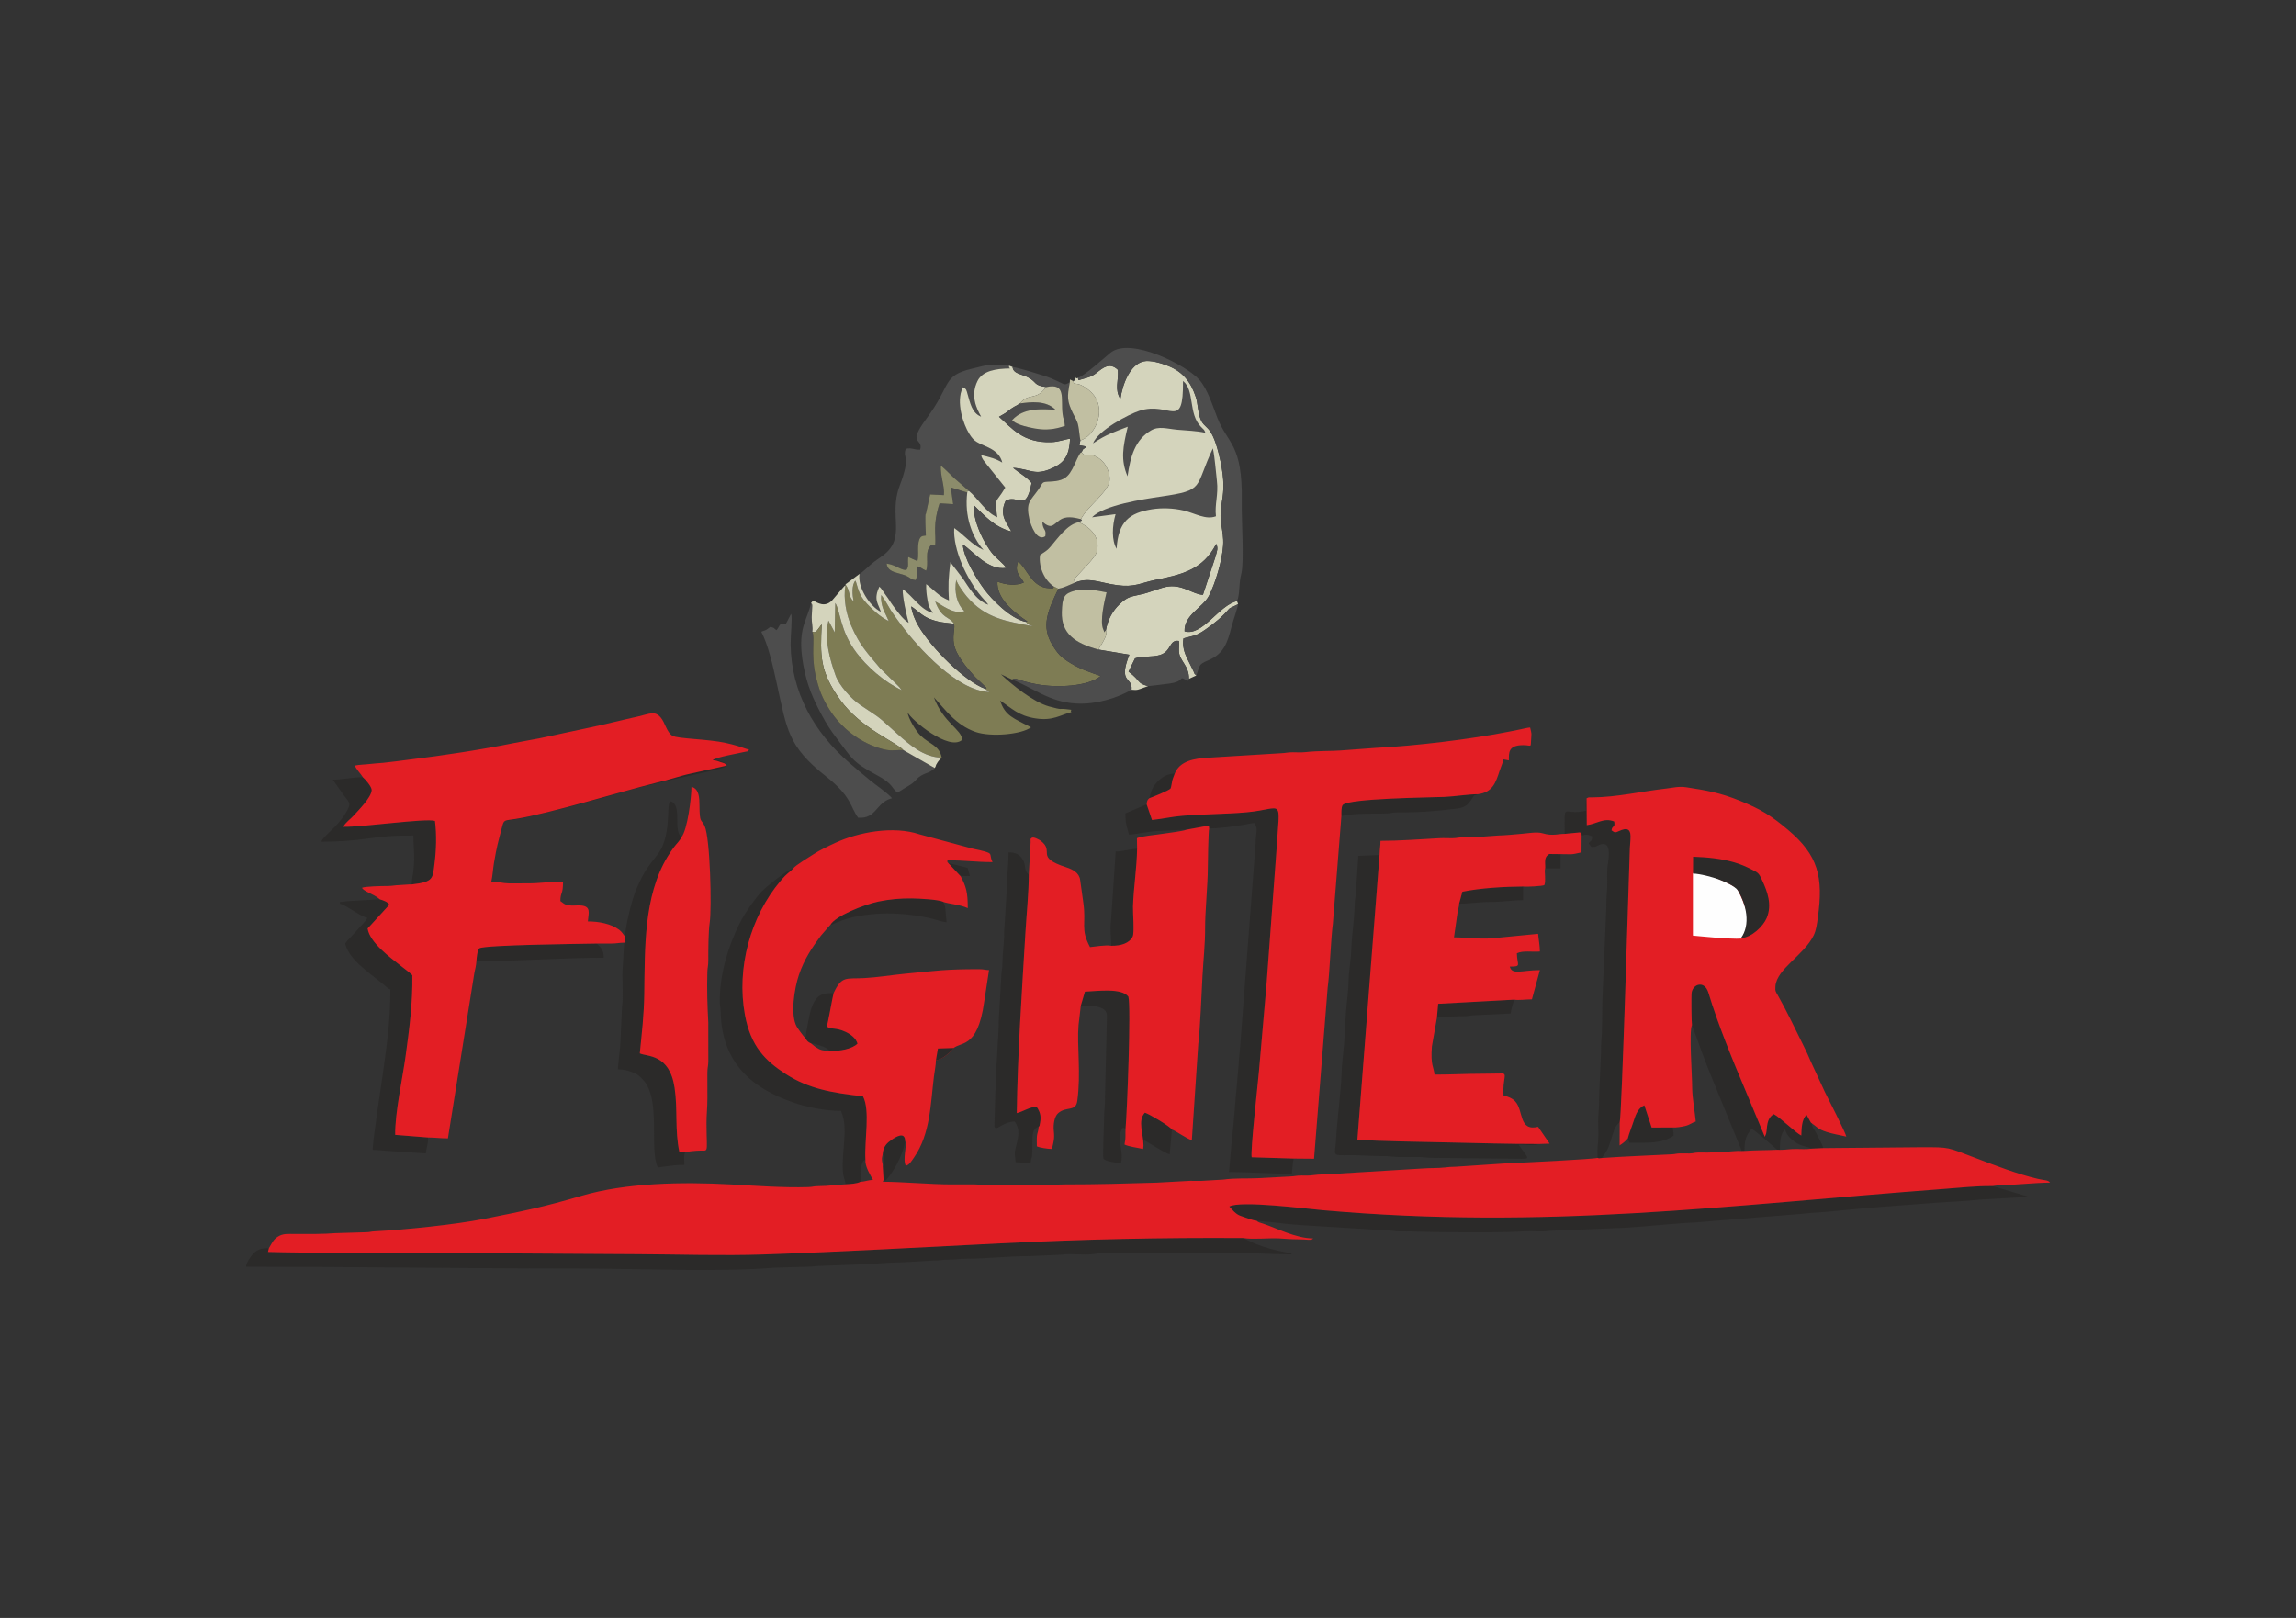 <?xml version="1.0" encoding="UTF-8"?>
<!DOCTYPE svg PUBLIC "-//W3C//DTD SVG 1.1//EN" "http://www.w3.org/Graphics/SVG/1.1/DTD/svg11.dtd">
<!-- Creator: CorelDRAW 2019 (64-Bit) -->
<svg xmlns="http://www.w3.org/2000/svg" xml:space="preserve" width="210mm" height="148mm" version="1.1" style="shape-rendering:geometricPrecision; text-rendering:geometricPrecision; image-rendering:optimizeQuality; fill-rule:evenodd; clip-rule:evenodd"
viewBox="0 0 21000 14800"
 xmlns:xlink="http://www.w3.org/1999/xlink"
 xmlns:xodm="http://www.corel.com/coreldraw/odm/2003">
 <rect x="0" y="0" width="21000" height="14800" fill="#333333" stroke="none"/>
 <defs>
  <style type="text/css">
   <![CDATA[
    .fil2 {fill:#FEFEFE}
    .fil0 {fill:#2B2A29}
    .fil1 {fill:#E31E24}
    .fil3 {fill:#D4D4BC}
    .fil6 {fill:#C1BFA2}
    .fil7 {fill:#8C8C6B}
    .fil4 {fill:#7E7C54}
    .fil5 {fill:#4D4D4D}
   ]]>
  </style>
 </defs>
 <g id="Layer_x0020_1">
  <g id="_2300066016528">
   <path class="fil0" d="M14273.05 7805.67l-86.94 0c-37.99,0 -69.06,31.08 -69.06,69.03l0 69.06 156 0 0 -138.09zm1211.85 185.63c60.77,0 182.44,33.16 232.37,51.89 46.87,17.57 152.39,60.58 179.03,104.47 76.05,125.32 117.5,311.96 26.75,433.67 100.73,-5.15 204.91,-110.2 235.75,-183.97 50.68,-121.16 6.45,-241.42 -40.23,-342.34 -32.64,-70.64 -34.76,-69.81 -105.08,-105.48 -47.54,-24.08 -96.06,-44.83 -150.59,-60.78 -120.53,-35.24 -244.71,-46.94 -377.14,-51.85l-0.86 154.39zm-10852.84 -585.16c0,0 718.97,-134.04 1166.27,-277.12l693.67 -188.34c81.52,14.62 149.84,32.06 156.4,62.39 6.48,30.36 -431.28,99.82 -990.87,250.21 -3.96,9.39 -937.2,269.89 -1065.35,254.21l39.88 -101.35zm3946.49 2185.38l143.11 -4.87c0,0 -73.11,96.92 -161.58,113.77l18.47 -108.9zm1933.6 -2290.04c18.19,-5.7 181.89,-70.08 194.94,-89.49 7.26,-17.56 9.82,-50.92 15.16,-71.97 5.81,-22.83 16.19,-44.12 22.63,-64.08 -69.03,1.77 -116.88,33.55 -154,70.68 -48.21,48.24 -60.03,80.81 -78.73,154.86zm-2438.03 3249.48c1.06,1.77 2.16,2.59 2.47,5.66l5.19 19.05c3.38,24.91 4.08,78.14 -7.66,96.76l7.42 121.51c17.72,9.55 16.93,6.8 35.12,-13.2 11.55,-12.77 21.18,-28.17 31.55,-42.23 19.37,-26.17 40.58,-61.6 55.51,-90.28 28.64,-54.88 64.86,-135.42 75.19,-210.69 -1.25,-90.47 -85.13,-37.99 -121.11,-13.43 -41.33,28.2 -78.69,60.73 -83.68,126.85zm2384.76 -72.92l5.3 -48.55c47.58,25.53 186.73,118.48 234.34,129.56l19.96 -226.76c-20.23,-31.62 -205.82,-140.99 -246.8,-154.07 -69.49,71.65 -12.88,194.89 -12.8,299.82zm2886.56 -2211.31c98.68,0 192.85,-17.09 293.38,-16.22 95.43,0.82 198.08,-16.19 291.62,-16.19l0 -124.93c-170.38,0.83 -395.18,14.5 -555.3,47.54l-29.7 109.8zm1543.41 2146.53l14.38 40.23c176.59,0.24 294.92,8.64 404.17,-64.51 0,-41.6 -5.65,-42.42 -8.05,-75.58l-192.89 0.86 -66.4 -203.14c-50.28,20.94 -75.5,71.69 -94.91,134.12 -14.22,46.04 -50.05,135.69 -56.3,168.02zm-1746.6 -1101.65c30.09,-12.25 203.97,-15.36 253.82,-15.87 41.96,-0.39 44.59,-6.6 80.7,-8.48l340.25 -16.11c2.44,-29.39 23.1,-100.3 32.37,-126.74l-695.59 37.72 -11.55 129.48zm-5547.73 -850.49c27.81,-5.9 27.97,-10.49 53.66,-20.94 23.02,-9.31 36.54,-13.24 58.89,-22.04 106.54,-42.04 287.1,-62.47 407.47,-62.35 137.62,0.12 289.26,17.56 413.13,48.6 38.97,9.78 90.4,29.15 129.56,32.41 -0.74,-31.67 -6.44,-55.16 -8.25,-97.08 -1.37,-34.53 -6.56,-61.28 -20.7,-89.25 -38.18,-22.59 -229.51,-31.51 -286.94,-32.26 -104.58,-1.29 -206.33,7.78 -305.57,28.48 -133.06,27.7 -396.62,132.67 -441.25,214.43zm-227.11 1036.82c14.92,25.78 23.96,35.4 50.52,46.4 41.21,4.32 58.45,11.59 92.28,23.26 19.49,6.68 23.26,7.38 40.19,16.5 22.04,11.82 1.96,-0.71 19.92,12.61 1.88,1.37 7.42,6.09 9.03,7.38l8.65 7.94c88.11,6.13 206.68,-16.3 255.35,-65.53 -15.36,-49.77 -59.83,-83.87 -108.11,-106.93 -95.19,-45.46 -141.27,-18.08 -172.98,-51.94 8.8,-13.99 50.84,-259.91 62.31,-302.77 -83.56,0 -153.02,0.23 -199.89,128.22 -22.19,60.7 -48.83,212.58 -57.27,284.86zm4901.6 -2033.15c137.26,-30.41 300.26,-17.68 422.12,-24.28 36.03,-1.96 38.86,-7.93 80.66,-8.48 119.11,-1.42 229.74,-1.93 349.91,-14.54 31.08,-3.26 59.84,-3.85 82.15,-6.95 34.06,-4.64 56.69,-7.86 86.94,-10.3 102.06,-8.24 131.21,-28.4 172.82,-94.48 25.96,-41.29 12.29,-23.37 53.7,-40.74 -94.01,0.16 -205.82,20.28 -308.16,24.71 -125.83,5.47 -874.1,12.38 -928,73.82 -14.46,19.61 -12.58,70.99 -12.14,101.24zm-7911.79 1328.41c354.28,0 806.18,-32.37 1165.25,-32.37 0,-69.34 -28.36,-97.86 -64.78,-129.65 -133.65,2.75 -1027.52,11.95 -1073.44,43.45 -20.04,22.16 -24.05,83.01 -27.03,118.57zm5806.66 -141.74c89.06,1.25 165.28,-22.48 195.8,-83.92 17.33,-34.81 1.18,-218.03 3.07,-276.49 5.77,-176.75 35,-352.32 37.55,-526.55 -65.45,1.38 -129.33,24.32 -195.92,24.32l-42.78 637.69c-11.23,82.06 2.28,136.63 2.28,224.95zm-6399.13 -561.12c203.15,-22.55 192.3,-55.04 209.51,-189.83 16.03,-126.15 20.43,-263.33 4.2,-391.05 -79.24,-27.58 -676.46,59.08 -838.16,53.62 19.17,-40.42 66.47,-70.79 94.13,-102.18 37.44,-42.51 160.72,-163.03 165.32,-232.61 1.96,-29.93 -59.84,-101.67 -80.5,-118.05 -55.08,-4.95 -202.48,22.39 -275.43,22.39l100.65 142.41c53.94,71.7 71.22,70.17 20.62,157.14 -78.02,134.01 -213.79,219.61 -226.56,267.5 156.71,0 284.47,-9.35 424.72,-28.84 174.03,-24.16 250.6,-27.85 417.72,-27.85 0,119.27 17.41,185.86 -2.24,338.05 -3.26,25.58 -13.39,79.44 -13.98,109.3zm6120.79 1107.85c59.17,0 221.53,-4.83 236.23,74.57 1.53,8.56 1.8,13.32 2.2,22.08 0.59,14.42 -0.51,34.1 -0.55,49.14l-16.46 680.24c0.43,99.19 -8.1,135.92 -8.18,186.25 -0.07,70.67 -14.96,364.41 -6.32,387.51 8.92,23.81 127.52,42.08 160.52,42.08 29.58,-127.25 -49.26,-226.25 16.19,-324.07 18.03,4.79 9.9,0.98 25.41,8.13 14.15,-147.55 51.9,-1123.69 25.58,-1207.84 -63.45,-81.24 -281.48,-50.16 -397.14,-45.17l-37.48 127.08zm5589.73 178.24c65.57,177.65 117.19,328.47 191.95,506.95l263.92 645.46 24.32 -0.71c0,-129.76 29.98,-152.03 64.78,-204.01 39.76,26.64 77.87,60.86 118.13,92.52l116.84 100.89 24.24 0.82c0,-74.56 6.4,-155.18 48.6,-186.06 12.21,52.41 52.64,88.83 93.69,116.8 55.36,37.75 91.7,33.71 149.33,57.99l104.1 -4.76c-5.3,-32.72 -34.02,-78.29 -50.12,-110.66 -10.38,-21.1 -16.58,-34.26 -28.17,-52.8 -14.22,-22.87 -23.1,-30.84 -25.81,-63.33l-9.12 -8.14 -38.85 -70.28c-44.04,44.91 -44.94,116.8 -48.05,190.46 -51.7,-24.99 -198.23,-170.23 -252.29,-196.04 -70.32,43.49 -57.08,124.07 -69.38,178.32l-11.63 29.39 -179.73 -430.57c-114.4,-270.13 -251.82,-605.48 -335.77,-886.68 -34.81,-116.29 -140.53,-82.15 -153.65,-3.7 -4.64,27.86 -1.96,275.16 2.67,298.14zm-11560.61 1028.7l-300.18 -23.92c-2.87,-202.48 66.98,-514.57 95.11,-719.84 33.59,-245.49 65.29,-484.7 61.76,-740.69 -28.99,-28.52 -75.94,-62.07 -114.24,-92.67 -87.06,-69.5 -275.44,-205.27 -294.69,-334.48l198.99 -217.69c-17.76,-27.38 -53.83,-39.2 -88.24,-49.46l-275.71 15.76c-41.33,1.14 -44.35,8.33 -88.82,8.33l0 16.26c60.03,13.95 181.66,113.38 251.07,129.6 -20.19,38.27 -59.63,71.39 -99.55,119.12 -34.84,41.6 -73.3,71.54 -102.93,115.77 32.18,138.09 199.58,252.34 294.18,329.49 21.8,17.84 36.34,28.72 58.81,46.52 29.34,23.21 25.61,26.87 60.1,45.18 0,281.83 -31.94,500.97 -65.25,744.73 -11.2,82.03 -96.72,637.49 -96.72,721.41 53.07,0 80.3,6.09 121.51,8.05l364.49 24.36c3.5,-42 27.35,-105.37 20.31,-145.83zm5584.94 -97.23l7.58 -8.06c17.84,-79.08 13.55,-116.24 -25.89,-176 -65.13,2.2 -119.35,42.04 -181.69,58.66 6.95,-528.12 47.06,-1114.26 79.04,-1648.35 10.29,-172.03 30.37,-364.18 31.07,-534.72 -49.61,-35.55 -20.11,-80.06 -55.82,-137.77 -26.24,-42.43 -60.15,-64.75 -129.61,-64.75 0,120.06 -16.26,223.77 -16.02,340.45l-21.1 343.32c-4.75,31.31 -2.87,53.86 -3.1,86 -0.48,48.83 -15.56,164.64 -16.23,259.2 -0.31,42.04 -6.56,44.51 -8.45,80.74l-24.47 429.07c0.35,143.12 -24.83,385.28 -24,526.75 0.35,67.1 -8.45,101.32 -8.21,170.03l-7.67 267.92c11.16,59.13 70.95,-38.5 185.87,-41.09 36.53,54.41 41.17,97.71 23.84,177.77 -30.88,143.12 -26.32,67.45 -15.71,194.86 52.95,0 78.61,8.13 137.69,8.13 6.56,-79.2 16.98,-11 16.19,-186.33 -0.35,-73.23 -0.67,-130.47 56.69,-145.83zm-3783.92 -1741.5c2.12,11.87 5.14,19.25 3.97,31.98 -2.91,30.13 13,12.14 -10.89,24.83l-16.34 283.17c0.31,83.95 8.25,228.68 -3.26,304.62l-12.96 286.71c-2.64,108.19 -24.09,226.99 -24.09,283.72 49.58,0 91.54,11.2 128.59,25.26 49.97,19.05 60.46,29.23 96.32,65.65 174.71,177.25 57.56,637.25 139.55,808.18 33.74,-7.85 78.29,-10.57 113.93,-15.71 47.49,-6.88 72.71,-8.53 129.05,-8.53 0,-35.59 -7.47,-95.11 8.17,-116.91l-53.86 -0.35c-43.02,-203.35 -13.91,-387.36 -43.53,-587.44 -46.83,-316.69 -254.22,-283.37 -318.37,-315.98 18.66,-189.79 37.83,-345.08 40.78,-543.2 6.24,-418.04 -6.41,-892.26 212.69,-1255.26 17.92,-29.66 38.7,-59.71 58.62,-87.17 20.23,-27.98 57.12,-62.63 67.88,-90.79 -73.82,-70.44 -0.31,-256.42 -76.53,-318.85 -85.8,-70.36 11.24,282.86 -142.25,477.44 -99.04,125.6 -131.02,169.72 -195.68,322.74 -40.98,97.19 -92.87,317.27 -101.79,425.89zm2018.14 2267.14c40.7,-2.59 105.37,-4.95 136.36,-23.41 2.48,-38.54 -2.08,-84.7 2.09,-120.77 1.49,-13.2 6.52,-30.96 12.29,-44.23 13.12,-30.14 8.41,-24.71 30.84,-37.48 -10.37,-172.27 45.97,-450.88 -22.47,-579.23 -284.7,-31.43 -497.36,-69.58 -704.98,-203.3 -187.9,-120.85 -321.75,-254.22 -374.71,-542.58 -78.84,-429.08 51.98,-899.33 324.74,-1222.92 71.54,-84.86 73.85,-68.05 118.17,-116.92 -58.85,15.48 -242.16,164.73 -285.88,208.45 -64.94,64.98 -166.57,217.33 -205.78,296.41 -106.39,214.46 -176.98,450.14 -181.31,693.67 -0.94,53.98 7.47,77.55 8.57,121.75 11.47,449.11 273.82,690.64 673.16,825.35 113.93,38.42 278.81,73.82 428.41,73.82 6.01,25.93 13.55,34.73 21.02,68 34.57,153.06 -27.82,383.12 0.82,525.72 6.88,34.18 16.03,47.85 18.66,77.67zm6577.34 -3205.75l137.46 -13.16c26.4,13.31 11.47,-17.33 17.4,28.36 44.08,-10.92 58.38,-10.1 96.21,8.09 -1.06,49.23 -10.33,31.79 -32.37,64.75l25.69 31.23c50.84,1.26 36.74,-5.66 75.43,-19.92 106.07,-39.13 86.9,100.42 73.62,187.83 -9.15,60.42 -2.55,126.22 -4.44,189.98 -2.08,70.79 -8.64,82.66 -8.17,194.35l-32.6 761.16c-7.08,130.74 -3.85,249.7 -7.82,380.99 -1.97,66.67 -8.88,78.34 -8.29,186.14l-16.46 380.48c0.35,73.97 -2.32,132.82 -7.47,194.97 -4.99,60.35 1.69,132.4 -0.11,194.27 -2.28,73.94 -10.89,73.82 -7.9,194.15 16.97,7.47 14.81,3.42 39.99,1.49 15.87,-26.55 33,-43.21 48.83,-74.17 14.23,-27.77 22.28,-55.23 33.24,-88.23 19.13,-57.24 33.04,-133.65 81.09,-163.16 18.81,-60.85 82.1,-2207.11 92.79,-2510.67 3.26,-92.28 37.59,-217.05 -96.53,-155.84 -41.13,18.74 -40.15,15.55 -71.26,-5.42 7.7,-50.64 34.65,-16.39 24.83,-80.74 -94.41,-38.65 -162.41,23.1 -251.12,33.16l-1.92 -245.1c-11.47,25.38 -5.78,78.22 -5.78,113.41 -218.5,50.92 -194.34,-99.31 -194.34,211.6zm-234.93 2836.94c-279.05,0.11 -558.29,-8.06 -834.12,-14.22 -214.46,-4.76 -628.14,-10.93 -826.88,-24.68l202.56 -2604.64 -194 8.09 -24.32 356.44c-1.76,35.75 -7.15,33.63 -8.17,72.8 -1.29,52.01 -4.32,91.22 -8.48,145.4 -6.92,90.35 -21.3,188.45 -23.77,284.07 -2.24,89.02 -23.18,193.29 -24.4,283.37 -1.29,89.73 -17.09,196.7 -23.76,284.07 -7.74,100.73 -8.96,188.81 -17.17,290.68 -6.92,87.02 -22.55,194.62 -23.77,283.92 -1.57,109.17 -42.47,446.4 -48.6,575.18 -8.48,177.96 -54.37,162.05 129.53,161.97 105.95,-0.04 188.69,8.45 299.75,8.06 61.52,-0.24 91.69,8.33 145.51,8.4 54.1,0.08 108.31,-0.23 162.45,-0.47 57.55,-0.19 83.91,8.65 145.63,8.33l761.44 8.09c144.18,0.4 120.96,14.74 24.28,-129.64 54.48,0 142.29,12.65 186.29,-5.22zm-3223.87 -2875.32l203.43 -37.44 3.33 26.24c85.88,0 222.44,-17.33 311.74,-32.37 35.86,-5.97 65.92,-16.23 105.2,-16.23 9.79,36.46 21.89,25.11 16.11,88.43 -3.34,35.99 -8.37,50.45 -7.9,97.94l-137.57 1806.48c-3.97,71.03 -12.69,131.02 -16.66,202.01 -1.77,32.37 -5.38,57.47 -8.49,96.87 -2.24,28.57 -4.91,68.72 -8.68,104.66 -15.44,146.26 -25.53,336.96 -45.06,489.54l-26.64 305.49c172.08,0 403.67,16.18 575.07,16.18 0.47,-18.89 11.12,-127.4 16.22,-139.23l-384.21 -11.78c-13,-56.77 57.12,-674.54 66.86,-788.39 22.83,-265.84 46.99,-533.03 69.3,-797.1l90.28 -1216.49c30.65,-508.71 74.65,-385.31 -272.21,-353.84 -96.17,8.76 -194.11,12.53 -291.42,16.34 -100.53,4.01 -200.51,7.78 -299.04,15.99 -97.04,8.13 -184.29,29.03 -275.55,37.83l-48.6 -142.88 -194.42 82.85c0,103.72 14.02,115.35 32.41,194.35 47.57,0 169.87,-27.66 251.35,-32.14l275.15 -13.31zm639.93 3577.12l206.01 20.78c74.8,10.49 138.52,14.46 214.62,20.39l770.32 47.69c50.08,0.08 62.77,8.56 112.9,8.64 159.62,0.24 297.83,7.82 461.96,7.82 250.57,0 444.36,5.07 688.52,-8.09 75.98,-4.13 158.09,6.21 230.22,-4.72l677.01 -27.61c194.62,-10.26 460.59,-40.51 648.06,-48.64l974.24 -78.77c34.65,-4.48 82.39,-8.52 111.34,-10.13 73.19,-4.05 142.29,-9.86 217.17,-17.72 279.36,-29.31 582.53,-49.23 868.49,-71.15 146.57,-11.19 298.18,-16.07 438.15,-31.66l444.29 -25.54 -332.09 -98.21c-148.85,-1.85 -297.66,14.97 -445.61,26.08 -2000.04,149.6 -3621.91,375.54 -5678.4,194.7 -150.58,-13.31 -757.47,-90.94 -855.88,-33.47 26.83,27.74 58.54,71.42 105.8,86.39 42.46,13.52 103.4,39.99 142.88,43.22zm-9032.89 251.11c-66.35,0 -104.42,11.04 -138.95,46.24 -25.38,25.81 -66.87,80.93 -70.44,123.87 1008.82,0 2018.77,16.18 3029.48,16.18 550.12,0 1295.01,34.69 1806.75,-7.66l291.22 -8.48c61.68,0.31 88.04,-8.61 145.56,-8.33l437.13 -16.42c92.08,-7.66 193.25,-14.38 292.4,-15.44l283.21 -16.5c60.58,0.67 85.06,-8.8 145.71,-8.21 62,0.59 91.54,-8.33 145.6,-8.29 196.7,0.15 391.05,-24.67 591.8,-23.85l286.66 -13c97.12,-14.62 203.94,7.89 301.01,-6.84 94.17,-14.22 204.52,-4.99 303.13,-4.63 61.52,0.23 91.77,-8.33 145.55,-8.41l761.64 0.31c185.98,0 417.53,16.23 599.38,16.23 -25.1,-21.88 -15.01,-12.49 -54.14,-18.74 -87.53,-13.95 -205.97,-47.93 -284.82,-79.67l-106.54 -50.92c-741.87,-5.06 -1472.47,11.4 -2214.77,48.21 -727.42,36.1 -1449.57,78.02 -2175.49,102.14 -374.59,12.41 -765.8,-0.63 -1142.07,-2.83l-2259.99 -13.55c-373.61,-2.08 -754.37,3.53 -1127.27,-7.03l8.25 -34.38zm6201.76 -3526.21l188.77 47.07 21.73 75.19 -97.75 -1.77c-27.65,-33.35 -108.66,-67.65 -112.75,-120.49z"/>
   <path class="fil1" d="M10744.89 7075.97c-6.45,19.91 -16.78,41.2 -22.64,64.05 -5.39,21.02 -7.92,54.44 -15.18,71.96 -13.02,19.41 -176.72,83.83 -194.91,89.52 -18.38,15.42 -21.55,26.25 -24.3,56.16l48.61 142.93c91.24,-8.84 178.5,-29.77 275.54,-37.87 98.52,-8.23 198.54,-12.02 299.03,-15.98 97.33,-3.85 195.26,-7.61 291.43,-16.33 346.87,-31.51 302.9,-154.9 272.24,353.79l-90.27 1216.51c-22.32,264.08 -46.49,531.22 -69.33,797.12 -9.77,113.8 -79.85,731.59 -66.79,788.38l384.17 11.8 186.3 1.65 124.91 -1568.12c17.19,-114.69 28.21,-438.28 47.42,-584.4l77.9 -982.36c-0.46,-30.24 -2.32,-81.64 12.11,-101.24 53.97,-61.43 802.19,-68.34 928.06,-73.8 102.31,-4.43 214.18,-24.53 308.12,-24.71 136.02,-17.9 162.62,-104.75 199.46,-216.4 11.36,-34.43 28.66,-73.13 35.44,-102.26l48.33 9.33c0.41,-71.95 -6.44,-138.4 129.98,-139.38 78.23,-0.56 69.38,28.62 73.48,-47.48 3.78,-70.36 6.87,-46.89 -8.78,-114.07 -29.97,2.49 -62.79,11.75 -95.17,18.23 -27.41,5.48 -60.78,12.09 -94.49,18.9 -341.2,68.97 -867.15,132.16 -1219.75,149.19l-324.45 23.86c-78.47,6.49 -200.78,1.52 -324.75,15.44 -33.02,3.7 -78.14,1.14 -112.42,0.99 -49.63,-0.2 -62.64,7.31 -104.84,8.55l-656.32 40.3c-147.9,6.35 -273.2,33.27 -318.14,145.74zm107.47 513.46c-42.42,16.47 -168.44,28.79 -225.58,38.57 -55.74,9.53 -187.2,19.71 -228.03,39.29l1.56 97.2c-2.58,174.22 -31.8,349.81 -37.56,526.51 -1.9,58.51 14.27,241.74 -3.03,276.53 -30.58,61.44 -106.83,85.19 -195.86,83.92 -50.54,-9.79 -145.5,8.08 -194.4,12.16 -89.9,-169.89 -32.33,-207.57 -61.34,-408.48l-28.72 -206.18c-8.7,-65.74 -68.03,-96.1 -127.54,-115.47 -293.17,-95.37 -98.45,-141.83 -234.48,-243.44 -12.01,-8.97 -62.38,-36.34 -78.89,-27.03 -18.63,10.53 -11.61,17.01 -12.3,44.12l-16.44 292.27c-0.75,170.59 -20.83,362.69 -31.12,534.77 -31.97,534.04 -72.12,1120.23 -79.02,1648.37 62.3,-16.65 116.57,-56.48 181.72,-58.72 39.43,59.76 43.66,96.96 25.83,176.02l-7.52 8.1c-0.8,36.12 -11.87,51.86 -15.29,81.91 -3.16,27.71 -0.91,67.3 -0.91,96.29 27.23,13.07 99.15,23.44 137.7,24.3 13.75,-59.01 25.69,-92.86 17.64,-162.93 -7.23,-63.05 6.66,-135.02 37.32,-162.83 76.68,-69.5 162.74,-9.93 177.14,-114.46 34.68,-251.98 -4.19,-504.23 11.33,-693.37l20.96 -178.63 37.47 -127.09c115.66,-5.01 333.71,-36.06 397.14,45.18 26.36,84.15 -11.43,1060.27 -25.53,1207.83 -1.39,25.26 -0.63,48.15 -0.87,73.23 -0.38,40.07 -5.84,42 -8.38,72.57 39.22,18.82 120.86,29.04 170.1,40.5l3.37 -32.4c-0.04,-104.94 -56.65,-228.16 12.84,-299.82 40.98,13.07 226.58,122.48 246.76,154.03 32.94,9.87 138.28,86.88 182.54,97.19l58.91 -880.7c16.29,-120.29 31.49,-489.4 38.26,-617.87 7.77,-147.57 25.27,-295.97 24.22,-445.57 -0.92,-134.13 25.15,-409.55 24.6,-542.42 -0.2,-47 5.55,-344.85 12.16,-364.7l-3.36 -26.23 -203.4 37.48zm3658.93 -286.65l1.97 245.09c88.62,-10.1 156.67,-71.82 251.03,-33.16 9.84,64.32 -17.15,30.09 -24.82,80.76 31.14,20.97 30.12,24.14 71.29,5.37 134.12,-61.18 99.8,63.61 96.55,155.87 -10.72,303.59 -74.01,2449.9 -92.86,2510.73l-1.19 210.6c35.39,-23.65 46.1,-31.3 75.61,-64.8 6.28,-32.33 42.06,-121.96 56.29,-167.96 19.35,-62.5 44.59,-113.21 94.92,-134.17l66.4 203.18 192.86 -0.91c27.92,3.56 89.67,-7.11 113.79,-13.16 46.31,-11.6 65.44,-32.5 96.82,-40.89 -6.51,-78.13 -32.67,-220.95 -32.68,-307.52 -0.02,-116.72 -30.42,-512.82 -2.03,-575.38 -4.6,-22.99 -7.31,-270.29 -2.64,-298.11 13.14,-78.47 118.87,-112.6 153.62,3.71 84,281.19 221.39,616.45 335.8,886.68l179.74 430.52 11.57 -29.36c12.4,-54.27 -0.86,-134.82 69.43,-178.32 54.03,25.76 200.64,171.02 252.26,196 3.13,-73.65 4.03,-145.53 48.08,-190.44l38.85 70.33 9.11 8.1c49.6,33.22 50.21,52.09 138.55,80.17 56.92,18.08 117.63,27.42 177.36,41.34 -2.23,-26.77 -170.67,-357.8 -197.16,-410.35l-127.99 -277.04c-17.68,-43.52 -42.28,-96.23 -63.66,-138.83 -78.05,-155.62 -150.51,-312.69 -237.9,-466.82 -17.03,-30.04 -25.67,-34.91 -21.61,-83.51 13.26,-158.52 259.08,-281.29 348.82,-461.98 24.31,-48.96 30.31,-102.25 38.95,-163.56 52.82,-374.74 2.12,-571.43 -271.64,-803 -154.85,-130.99 -250.72,-190.23 -444.43,-268.38 -178.38,-71.95 -299.46,-92.99 -485.82,-121.7 -70.89,-10.92 -122.44,4.41 -182.56,11.13 -227.99,25.48 -446.6,79.34 -680.06,81.17 -31.59,0.26 -28.16,-3.45 -50.62,8.6zm-7255.15 639.91c-44.28,48.85 -46.67,32.07 -118.19,116.94 -272.68,323.58 -403.57,793.86 -324.72,1222.92 52.99,288.34 186.81,421.66 374.7,542.6 207.67,133.69 420.28,171.84 704.98,203.26 68.44,128.36 12.09,406.97 22.53,579.24 -5.96,63.17 46.36,142.61 69.48,186.3 -47.69,0 -69.93,15.27 -114.72,16.2 -30.99,18.49 -95.63,20.83 -136.39,23.46 -108.89,4.39 -134.49,15.56 -251.41,16.73 -43.71,0.44 -47.64,7.45 -88.53,8.67 -233.9,7.01 -483.97,-12.23 -713.03,-24.6 -439.76,-23.75 -955.78,-15.08 -1361.85,104.36 -353.47,103.97 -526.12,138.25 -897.43,212.29 -250.43,49.93 -719.58,98.84 -997.04,112.68 -36.05,1.8 -38.76,8.01 -80.67,8.43l-275.29 8.22c-112.1,9.28 -240.61,7.75 -364.93,7.67 -75.71,-0.04 -113.43,-5.85 -162.04,24.27 -43.32,26.85 -55.52,62.23 -82.18,105.33l-8.3 34.35c372.94,10.6 753.73,4.96 1127.34,7.01l2259.94 13.6c376.3,2.18 767.52,15.2 1142.11,2.75 725.9,-24.1 1448.09,-66.01 2175.43,-102.05 742.33,-36.79 1472.91,-53.3 2214.84,-48.21 90.47,14.98 233.82,-1.9 332.15,3.41 51.76,2.8 97.72,8.17 161.96,8.13 93.55,-0.03 129.25,14.51 145.8,-8.1 -157.06,0 -335.61,-94.76 -456.61,-134.68 -31.06,-10.25 -41.49,-9.65 -61.8,-27.33 -39.47,-3.2 -100.39,-29.72 -142.89,-43.22 -47.21,-15 -78.93,-58.67 -105.76,-86.36 98.41,-57.51 705.27,20.14 855.88,33.39 2056.49,180.84 3678.39,-45.06 5678.33,-194.67 148.03,-11.08 296.87,-27.96 445.66,-26.06l56.43 -7.29c109.88,0.71 336.18,-24.08 470.08,-24.08 -18.5,-25.26 -43.58,-18.61 -111.36,-34.44 -182.8,-42.7 -385.29,-120.83 -564.37,-188.95 -270.63,-102.94 -236.69,-100.62 -498.79,-100.62l-900.31 8.1 -104.11 4.73c-46.7,7.56 -97.87,3.53 -145.82,3.35 -61.23,-0.23 -92.2,8.39 -145.78,7.95l-24.3 -0.82c-104.54,5 -195.63,3.07 -299.7,10.6l-24.31 0.74c-43.66,-4.71 -97.47,6.06 -153.89,5.86 -65.77,-0.23 -105.76,8.31 -161.74,8.37 -26.69,0.03 -55.05,-1.34 -81.54,-0.54 -39.98,1.19 -40.49,7.44 -80.47,8.63 -26.65,0.8 -54.82,-0.91 -81.59,-0.59 -41.8,0.51 -44.61,6.54 -80.64,8.46 -217.91,11.63 -425.27,18.34 -639.95,33.87 -25.14,1.93 -23.02,6.02 -39.97,-1.5 -26.15,12.09 -710.41,45.69 -802.71,48.33l-493.57 32.93c-45.32,0.32 -64.82,2.88 -98.65,6.66 -69.9,7.79 -138.43,4.06 -208.99,9.71l-801.92 48.59c-52.32,4.29 -143.66,4.09 -198.25,12.36 -33.9,5.13 -66.63,3.42 -102.07,3.23 -49.68,-0.26 -62.62,7.32 -104.86,8.56l-299.92 15.97c-84.53,4.56 -210.6,-2.5 -311.27,12.74l-199.04 11.56c-33.35,1.8 -71.72,-0.36 -105.62,-0.32l-307.27 16.74c-280.65,8.4 -546.61,16.29 -834.58,15.94 -78.86,-0.1 -124.9,8.29 -202.49,8.11l-526.84 0.31c-45.97,-0.56 -56.03,-8.63 -104.7,-8.7 -70.25,-0.1 -140.6,0.28 -210.88,0.28 -184.48,0.02 -448.58,-24.3 -623.71,-24.3l7.51 -16.2 -7.45 -121.5c-0.11,-35.55 -5.22,-33.75 -7.26,-58.16 -2.54,-30.3 4.99,-37.21 7.28,-63.35 4.99,-66.08 42.35,-98.64 83.68,-126.84 35.97,-24.52 119.89,-77.09 121.08,13.44 19.51,43.18 -25.08,162.52 5.77,226.81 33.36,-8.91 51.39,-41.92 76.21,-77.69 149.88,-215.93 150.33,-493.23 181.49,-741.94 5.87,-46.85 17.7,-101.76 17.7,-144.29 56.96,-13.27 112.51,-55 145.46,-97.54 67.23,-86.8 233.62,15.19 296.54,-440.58l44 -288.09c-35.01,-0.79 -44.43,-8.33 -88.82,-8.39 -311.22,-0.4 -382.97,13.17 -679.94,41.52 -119.08,11.37 -250.31,33.24 -373.31,39.8 -166.61,8.88 -204.13,-23.43 -279.42,137.67 -11.46,42.87 -53.53,288.8 -62.26,302.8 31.65,33.89 77.75,6.5 172.97,51.97 48.3,23.05 92.74,57.12 108.13,106.93 -48.72,49.24 -167.24,71.63 -255.36,65.49 -67.19,-2.2 -80.91,-2.92 -133.1,-37.57l-37.01 -30.11c-26.57,-10.93 -35.59,-20.67 -50.55,-46.41 -14.39,-12.57 -68.1,-86.14 -79.13,-105.22 -62.39,-107.86 -21.65,-354.85 19.23,-475.03 48.64,-143 116,-244.1 200.65,-358.27l78.66 -90.77c0.9,-0.95 3.13,-3.08 3.86,-3.82 0.72,-0.74 2.64,-2.43 3.91,-3.71 44.63,-81.78 308.15,-186.68 441.27,-214.44 99.21,-20.7 200.92,-29.77 305.56,-28.45 57.46,0.73 248.71,9.62 286.95,32.29 46.28,16.73 156.81,24.78 223.31,56.71 0,-144.97 -14.27,-196.12 -64.8,-291.61l-121.5 -129.61 0 -16.2c170.28,0 254.79,16.2 413.11,16.2 -45,-85.03 40.55,-76.21 -184.29,-123.52l-484.88 -130.73c-239.27,-79.98 -559.14,-19.59 -770,78.71 -62.89,29.3 -147.3,68.9 -201.97,105.83 -35.98,24.32 -161.36,98.66 -181.16,126.41zm-1024.23 -283.51c-10.75,28.18 -47.66,62.83 -67.87,90.75 -19.91,27.52 -40.73,57.58 -58.61,87.2 -219.11,362.98 -206.44,837.26 -212.68,1255.27 -2.95,198.12 -22.15,353.44 -40.81,543.23 64.16,32.59 271.58,-0.73 318.4,315.95 29.58,200.07 0.51,384.07 43.54,587.47l53.81 0.34c32.61,-7.27 73.23,-10.26 105.2,-13.07 117.17,-10.31 90.31,53.56 89.18,-250.8 -0.3,-80.39 8.12,-139.98 8.12,-226.79 0,-78.38 -0.39,-156.82 -0.28,-235.18 0.07,-48.66 8.13,-58.74 8.71,-104.7l-0.28 -356.77c-8.43,-155.93 -13.21,-301.57 -8.42,-461.93 1.27,-42.22 8.77,-55.21 8.57,-104.85 -0.37,-87.84 0.82,-266.12 12.58,-343.81 20.09,-132.73 5.02,-774.57 -46.35,-886.44 -31.23,-68.03 -45.46,-17.21 -47.12,-187.78 -0.62,-63.68 -0.94,-152.95 -73.21,-169.79 0,94.68 -35.21,392.68 -92.48,461.7zm6385.85 162.01l-202.53 2604.67c198.74,13.75 612.41,19.9 826.84,24.66 275.85,6.12 555.07,14.31 834.15,14.23l97.2 -3.25 -105.3 -153.56c-181.18,42.21 -130.14,-150.55 -211.01,-234.5 -7.84,-8.13 -4.78,-6.11 -17.13,-15.27 -8.47,-6.27 -14.91,-9.91 -25.36,-15.14 -20.24,-10.13 -37.15,-16.49 -62.41,-18.59 -13.13,-157.84 45.87,-209.58 -24.45,-204.73l-169.95 2.22c-150.44,0 -281.52,8.1 -437.4,8.1 -6.06,-72.78 -37.36,-78.9 -23.76,-258.62l45.63 -259.79 11.52 -129.49 695.62 -37.69c30.05,7.45 113.89,-2.92 161.99,-2.92l72.92 -267.3c-166.31,0 -253.98,47.86 -275.42,-32.41 111.74,0 67.3,-10 64.8,-121.5 56.43,-27.08 138.81,-10.23 210.62,-16.2 0,-50.06 -12.32,-115.22 -16.21,-162.01l-369.18 35.84c-130.47,19.35 -276.72,-3.43 -400.34,-3.43l33.39 -233.94c4.58,-25.74 13.68,-46.82 13.44,-73.87l29.73 -109.75c160.1,-33.08 384.87,-46.7 555.26,-47.56 29.22,4.77 174.48,-3.24 194.4,-12.8 15.37,-32.02 0.44,-133.69 5.95,-144.27 11.11,-38.46 -21.01,-107.92 39.8,-140.38l100.05 1.15c112.38,0 90.15,8.09 194.4,-16.19l1.01 -153.91c-5.94,-45.69 9.01,-15.02 -17.38,-28.38l-137.53 13.12c-54.99,-1.32 -111.75,22.01 -199.35,-4.64 -55.06,-16.75 -131.79,-0.76 -196.94,4.31 -68.42,5.33 -135.27,13.51 -211.42,15.38l-211.58 15.23c-31.53,3.54 -71.87,0.86 -104.39,0.9 -48.68,0.05 -58.73,8.13 -104.71,8.7 -36.84,0.46 -77.42,-2.32 -113.77,-0.36 -173.47,9.36 -367.26,24.34 -542.66,24.34 0,45.53 -7.42,75.75 -8.54,129.6zm-9298.52 -710.93c20.7,16.34 82.49,88.11 80.52,118.09 -4.6,69.52 -127.95,190 -165.33,232.53 -27.63,31.45 -74.94,61.82 -94.12,102.18 161.69,5.45 758.91,-81.17 838.17,-53.57 16.19,127.68 11.85,264.86 -4.24,391 -17.19,134.8 -6.32,167.3 -209.5,189.87 -23.52,-1.63 -75.59,5.09 -113.6,6.02 -42.8,1.06 -61.13,8.76 -113.09,8.43 -47.13,-0.31 -201.42,3.85 -226.91,16.09 10.95,30.25 98.06,55.26 148.85,94.19 11.19,8.57 7.16,5.98 13.15,11.28 34.47,10.22 70.51,22.09 88.28,49.47l-198.98 217.67c19.21,129.2 207.63,265.01 294.65,334.49 38.31,30.6 85.27,64.17 114.24,92.68 3.61,256.01 -28.16,495.25 -61.75,740.66 -28.11,205.31 -97.92,517.38 -95.09,719.87l300.15 23.93c64.97,0 109.77,8.1 182.22,8.1l242.24 -1515.48c7.13,-35.88 15.9,-64.46 18.11,-104.55 2.95,-35.56 7,-96.4 27,-118.6 45.92,-31.45 939.82,-40.66 1073.47,-43.43 43.24,0.06 86.47,-0.11 129.71,0.14 54.22,0.3 74.32,-8.31 121.39,-8.13 23.93,-12.73 7.94,5.28 10.84,-24.79 1.23,-12.72 -1.81,-20.13 -3.96,-31.99 -17.1,-22.51 -26.75,-41.57 -51.65,-60.53 -74.93,-57.02 -189.39,-77.17 -287.34,-77.17 6.32,-75.8 32.99,-139.02 -64.81,-145.81 -36.93,-2.55 -75.2,4.13 -111.69,-1.7 -41.85,-6.68 -46.39,-19.91 -74.59,-38.8 0,-84.42 24.29,-53.12 24.29,-178.2 -117.3,0 -213.61,16.81 -323.95,16.25 -56.7,-0.29 -113.92,0.96 -170.48,0.27 -57.98,-0.7 -103.78,-16.52 -161.68,-16.52 11.85,-50.87 15.13,-116.5 24.26,-170.15 26.05,-153.24 36.44,-185.58 74.47,-330.53 17.98,-68.53 16.94,-54.9 129.3,-73.22 320.64,-52.24 933.36,-243.17 1275.34,-328.47 57.72,-14.39 103.61,-26.03 160.02,-42.49 53.58,-15.63 107.79,-32.09 159.79,-42.71l331.45 -73.55c-17.33,-23.67 -28.51,-22.01 -57.51,-31.59 -26.08,-8.6 -39.11,-16.28 -72.09,-17.02 19.6,-26.74 244.55,-64.59 295.43,-77.18 39.32,-9.73 18.07,5.39 36.68,-20.01 -36.48,-8.51 -68.12,-22.3 -104.25,-33.47 -31.75,-9.82 -71.68,-19.57 -109.75,-27.96 -164.28,-36.15 -436.26,-36.86 -485.78,-65.02 -52.66,-29.93 -67.97,-121.11 -107.92,-167.47 -55.16,-64 -99.42,-33.71 -207.98,-8.96 -78.78,17.97 -148.22,33.3 -223.74,51.67 -147.8,35.94 -296.36,66.07 -451.54,99.27 -72,15.41 -147.04,32.71 -226.74,48.66 -72.22,14.43 -153.04,27.08 -232.21,43.2 -301.2,61.34 -646.05,113.42 -950.96,150.66 -77.49,9.46 -164.04,22.33 -245.23,30.16 -43.08,4.16 -81.53,5.26 -126.59,11.12 -37.02,4.81 -94.11,5.14 -131.87,13.94 8.25,30.88 55.13,76.66 72.9,107.18z"/>
   <path class="fil2" d="M15483.96 7986.07l0 572.28c0,0 347.72,36.22 445.51,27.17 0,0 83.31,-126.77 41.66,-258.98 -41.66,-132.2 -86.93,-202.83 -86.93,-202.83 0,0 -213.7,-137.64 -400.24,-137.64z"/>
   <path class="fil0" d="M15484.89 7991.29c60.76,0 182.46,33.16 232.37,51.89 46.87,17.58 152.41,60.59 179.04,104.47 76.06,125.31 117.49,311.97 26.75,433.68 100.73,-5.14 204.92,-110.21 235.77,-183.97 50.67,-121.16 6.43,-241.42 -40.25,-342.35 -32.66,-70.64 -34.75,-69.79 -105.1,-105.46 -47.53,-24.1 -96.04,-44.82 -150.56,-60.77 -120.54,-35.26 -244.72,-46.95 -377.14,-51.86l-0.88 154.37z"/>
   <path class="fil0" d="M8578.54 9591.53l143.12 -4.88c0,0 -73.12,96.91 -161.63,113.77l18.51 -108.89z"/>
   <g>
    <path class="fil3" d="M11315.01 5498.66c0.4,2.05 1.51,3.54 1.19,6.15l8.06 19.97c-11.27,8.22 -8.08,5.83 -23.09,13.4 -2.31,1.16 -5.4,2.5 -7.79,3.65 -71.85,34.46 -35.53,15.07 -94.75,74.81 -40.62,40.98 -67.28,62.35 -109.57,95.35 -33.79,26.36 -92.39,68.12 -124.66,84.51 -43.66,22.18 -94.83,29.21 -139.93,43.2 -12.63,68.69 10.42,133.76 31.81,178.98l59.79 120.98c19.42,39.08 -4.99,7.79 25.91,39.25l-67.4 30.73c1.05,-122.98 -85.49,-160.75 -91.24,-249.05 -2.16,-33.12 3.56,-63.74 -0.39,-97.51 -92.17,-14.24 -65.77,94.64 -172.7,128.43 -68.98,21.8 -171.92,8.47 -229.2,31.18l-59 120.91c118.35,89.4 73.38,104.89 177.95,132.71l-19.79 7.39c-2.54,0.89 -14.55,5.05 -17.75,6.16 -48.45,16.89 -55.71,26 -112.92,19.64 10.76,-123.35 -126.34,-51.49 -20.25,-320.41l-284.29 -47.42c23.12,-35.8 28.3,-40.94 48.79,-80.13 37.34,-71.4 19.92,-64.82 22.77,-81.87 1.07,-6.45 0.1,-8.54 -2.05,-11.96 16.24,-98.48 62.84,-181.21 124.16,-239.46 82.4,-78.27 104.56,-67.78 218.08,-95.86 73.63,-18.22 163,-60.4 235.15,-68.2 130.74,-14.14 222.75,74.06 310.54,76.98l115.03 -349.58c13.08,-48.4 26.41,-77.36 6.32,-116.62 -119.49,237.4 -315.43,281.52 -557.48,330.13 -129.72,26.07 -187.81,69.68 -348.52,48.05 -163.35,-22 -261.63,-80.36 -397.58,-18.58 -0.94,-36.37 12.37,-44.28 39.06,-74.43 48.4,-54.69 157.18,-159.57 170.73,-208.6 53.33,-192.96 -154.54,-268.31 -161.85,-274.69 23.24,-23.93 34.04,-2.51 18.61,-27.91 53.46,-111.11 248.03,-247.73 261.47,-348.94 9.73,-73.26 -34.73,-155.83 -73.14,-189.02 -109.04,-94.24 -152.77,-17.07 -181.72,-74.7 15.88,-41.28 13.76,-19.04 43.54,-51.53l-64.31 -11.41 8.86 -45.12c98.05,-26.67 198.94,-179.71 165,-323.87 -15.39,-65.42 -52.87,-110.48 -105.74,-149.81 -100.38,-74.66 -115.56,-19.32 -124.86,-68.33l13.86 -4.85c13.63,-66.54 -2.4,-3.65 28.84,-25.31 9.21,32.28 0.69,20.42 41.89,11.32 12.59,-2.77 31.9,-8.82 48.38,-14.04 33.43,-10.6 53.14,-20.99 83.8,-45.15 51.79,-40.81 115.86,-99.1 192.06,-25.13 7.32,106.4 -32.36,174.92 22.82,267.42 20.58,-143.51 90.2,-316 210.84,-344.47 62.02,-14.63 161.94,15.28 228.62,42.24 134.64,54.44 205.81,148.73 250.34,283.36 19.18,57.98 17.01,124.58 38.38,188.39 39.44,117.79 99.14,41.57 171.64,330.87 98.62,393.55 -9.24,435.51 22.08,638.21 10.76,69.63 22.36,127.75 18.02,200.42 -7.9,132.34 -70.26,348.35 -131.13,462.57 -56.69,106.36 -227.2,173.59 -221.76,322.94 161.55,50.01 315.09,-241.14 480.47,-276.34z"/>
    <path class="fil4" d="M9640.8 5366.68l39.47 18.99c-96.71,201.11 -161.36,343.02 -52.39,518.36 47.72,76.77 74.41,108.54 169.21,165.34 93.97,56.31 165.44,77.04 269.63,114.27 -112.69,95.93 -399.67,110.26 -587.2,74.93 -35.5,-6.69 -78.82,-16.54 -113.68,-26.21 -79.19,-21.98 -75.22,-32.98 -108.58,-16.13l-103.07 -49.13c99.18,94.46 295.71,254.96 440.58,295.08 131.92,36.53 91.1,16.66 153.44,24.46 91.16,11.42 29.57,-0.5 50.64,27.72 -100.89,25.37 -167.55,81.94 -326.27,57.43 -157.59,-24.35 -214.62,-90.02 -324.9,-162.97 44.09,138.66 121.11,160.92 282.36,244.25 -86.64,65.25 -367.42,91.33 -508.24,42.08 -182.25,-63.74 -281.13,-210.91 -380.04,-316.35 87.66,236.54 254.95,292.71 258.68,388.49 -117.64,109.08 -468.39,-183.57 -499.43,-251.62 4.81,52.41 73.79,170.01 119.64,214.14 82.62,79.55 170.05,86.98 192.9,200.7 -164.28,-2.42 -296.19,-119.45 -401.91,-213.63 -188.74,-168.14 -127.84,-125.1 -341.85,-267.44 -83.1,-55.28 -194.05,-178.05 -227.3,-271.53 -48.76,-137.08 -105.78,-325.26 -65.18,-500.86l57.51 108.48 5.07 -269.96c51.16,87.13 41.96,254.12 195.51,457.35 90.46,119.73 246.57,262.85 411.57,340.16l-20.64 -27.25c-1.65,-1.89 -19.61,-20.21 -23.05,-23.39l-152.83 -148.97c-120.37,-144.58 -184.68,-206.26 -263.9,-387.67 -45.17,-103.44 -75,-249.35 -53.67,-371.27l0.32 -7.79c43.28,56.48 26.51,114.26 74.15,153.71 -11.04,-53.88 -19.9,-148.12 16.7,-189.09 22.07,49.09 21.73,124.22 105.67,211.65 54.28,56.54 117.39,118.47 199.31,158.39l-30.12 -65.09c-10.1,-17.25 -15.36,-29.29 -22.36,-50.34 -13.15,-39.56 -20.74,-74.72 -16.41,-122.61 26.91,31.95 56.8,89.04 85.81,136.65 19.89,32.64 63.51,92.23 91.57,129.95 163.07,219.23 516.3,608.76 810.39,620.38l-38.84 -30.02c20.78,-10.97 26.75,7.71 -37.53,-57.13 -24.75,-24.96 -41.28,-36.8 -65.11,-63.65 -47.9,-53.96 -71.28,-81.87 -105.53,-130.12 -90.14,-126.98 -86.29,-187.19 -73.97,-296.41 2.12,-18.83 1.36,-13.79 1.24,-29.62l-2.85 -18.05c-45.32,-70.99 -110.81,-39.18 -171.39,-203.22 45.27,21.23 172.1,127.74 267.65,87.34 -66.07,-55.68 -98.04,-175.31 -74.53,-286.08 2.03,29.13 68.64,121.72 94.88,152.7 174.39,205.96 372.58,228.08 604.6,272.5 -37.4,-15.33 -43.77,-12.44 -63.12,-39.82 13.79,-15.09 39.47,17.19 -31.47,-34.98 -102.42,-75.32 -236.64,-188.45 -229.2,-332.94 83.49,31.29 170.33,38.55 241.37,8.11 -25.73,-54.42 -91.77,-87.95 -52.25,-191.85 81.84,58.33 122.75,237.77 282.39,243.34 56.66,1.98 29.25,3.5 46.55,-13.76z"/>
    <path class="fil5" d="M8863.69 4492.26l-127.96 -111.14c-47.24,-43.03 -82.55,-83.35 -130.73,-122.2 -4.87,98.96 37.05,192.14 27.82,270.35l-125.47 -6.28 -39.2 178.65c-0.9,-27.15 -0.89,170.58 -0.01,196.94 -18.73,7.62 -62.89,-14.28 -70.66,93.6 -3.34,46.38 5.54,92.08 -6.74,141l-83.39 -37.96c-8.89,55.3 8.36,85.91 -16.2,116.61 -43.05,11.54 -96.55,-45.95 -181.73,-56.15 5.34,51.75 43.57,71.94 102.39,87.29 139.61,36.46 92.69,53.67 162.63,63.61 26.07,-55.73 -0.9,-66.8 17.92,-125.35 38.77,11.14 38.82,22.99 78.41,38.96 23.67,-66.1 -7.97,-154.73 24.98,-206.83 25.47,-40.29 13.79,-21.71 58.17,-22.98 8.64,-109.41 -24.89,-187.77 39.91,-386.17l124.01 7.67 -21.44 -153.05 150.15 46.48c-28.17,221.39 48.12,412.71 148.55,525.49 -105.45,-46.26 -179.67,-140.82 -267.37,-200.39 -14.04,192.66 113.65,469.28 250.09,628.99 21.71,25.42 42.54,46.19 61.26,72.06 -115.88,-39.52 -189.01,-177.32 -231.39,-238.47l-115.6 -150.87c-17.79,148.84 -21.44,215.53 -13,349.76 -99.31,-40.65 -130.24,-92.69 -208.18,-148.48 -1.98,50.01 4.12,99.11 12.71,148 12.75,72.54 14.17,56.89 49.71,115.39 -114.73,-27 -183.97,-155.84 -277.06,-217.12 -3.28,69.56 37.66,250.65 54.55,307.49 -56.14,-33.34 -110.87,-115.1 -143.24,-157.43 -24.62,-32.2 -37.73,-59.78 -62.71,-91.52 -20.91,-26.55 -39.81,-62.75 -61.61,-82.18 -55.94,117.56 -12.61,151.31 13.11,230.23 -102.79,-51.94 -214.61,-225.98 -194.49,-346.57 19.47,-7.74 80.08,-66.13 99.53,-83.07 39.96,-34.81 72.42,-53.94 114.79,-85.59 217.44,-162.4 49.43,-364.03 150.88,-633.07 110.76,-293.73 26.05,-242.5 56.84,-342.24 56.39,-14.41 77.64,12.07 132.47,7.08 30.41,-112.67 -128.06,-34.34 60.74,-288.69 227.55,-306.57 137.17,-386.06 414.43,-452.21 156.25,-37.28 159.34,-47.77 336.77,-27.4 9.32,28.28 -16.35,-0.59 10.63,25.49 -121.63,1.58 -251.16,18.06 -298.77,115.36 -66.26,135.42 -8.74,250.93 33.23,325.81 -84.66,-33.91 -99.59,-125.96 -123.19,-204.8 -12.53,-41.85 -9.4,-47.74 -43.48,-64.16 -68.68,137.13 7.01,342.5 56.62,423.58 49.54,80.96 76.4,80.23 175.15,126.87 76.05,35.94 112.29,78.38 128.44,138.18 -63.87,-38.12 -115.41,-49.48 -193.33,-68.3 9.11,39.85 24.08,49.35 50.9,85.43l169.71 212.21c-90.49,154.81 -99.07,81.96 -72.56,271.48 -104.75,-43.78 -177.17,-172.62 -257.99,-239.39z"/>
    <path class="fil3" d="M9569.8 3540.46c-34.32,40.74 -59.61,70.58 -117.41,83.77 -53.84,12.28 -82.79,16.7 -124.34,66.62 -47.09,33.35 -37.42,11.86 -133.66,88.48l-56.95 33.17c114.46,99.64 215.63,241.19 478.21,231.87 73.13,-2.59 109.87,-23.79 171.8,-31.37 -7.36,152.94 -50.29,217.82 -160.76,268.58 -164.39,75.54 -196.32,8.87 -361.61,-2.37 68.4,56.14 120.54,79.36 170.05,138.34 -9.11,47.95 -28.71,141.32 -67.58,158.18 -52.5,19.49 -90.05,-33.77 -168.93,3.91 -63.84,134.61 10.82,203.73 51.97,282 -157.66,-37.58 -259.07,-158.76 -342.42,-238.93 -12.91,135.26 92.01,354.03 177.76,451.87 29.82,34.02 93.35,81.97 118.31,120.11 -167.16,28.4 -306.65,-156 -397.72,-213.44 6.09,122.43 127.58,317.81 195.16,408.94 64.59,87.13 238.05,270.37 381.73,298.57 19.35,27.38 25.72,24.49 63.12,39.82 -232.02,-44.42 -430.21,-66.54 -604.6,-272.5 -26.24,-30.98 -92.85,-123.57 -94.88,-152.7 -23.51,110.77 8.46,230.4 74.53,286.08 -95.55,40.4 -222.38,-66.11 -267.65,-87.34 60.58,164.04 126.07,132.23 171.39,203.22 -84.08,-9.84 -142.47,-10.97 -227.72,-46.19 -68.65,-28.36 -111.63,-79.84 -163.27,-111.96 8.23,61.35 36.33,127.93 65.47,177.9 120.98,207.38 427.2,508.49 609.27,575.23l38.84 30.02c-294.09,-11.62 -647.32,-401.15 -810.39,-620.38 -28.06,-37.72 -71.68,-97.31 -91.57,-129.95 -29.01,-47.61 -58.9,-104.7 -85.81,-136.65 -4.33,47.89 3.26,83.05 16.41,122.61 7,21.05 12.26,33.09 22.36,50.34l30.12 65.09c-81.92,-39.92 -145.03,-101.85 -199.31,-158.39 -83.94,-87.43 -83.6,-162.56 -105.67,-211.65 -36.6,40.97 -27.74,135.21 -16.7,189.09 -47.64,-39.45 -30.87,-97.23 -74.15,-153.71 2.29,-2.11 6.55,-8.3 6.92,-6.27l121.76 -90.78c-20.12,120.59 91.7,294.63 194.49,346.57 -25.72,-78.92 -69.05,-112.67 -13.11,-230.23 21.8,19.43 40.7,55.63 61.61,82.18 24.98,31.74 38.09,59.32 62.71,91.52 32.37,42.33 87.1,124.09 143.24,157.43 -16.89,-56.84 -57.83,-237.93 -54.55,-307.49 93.09,61.28 162.33,190.12 277.06,217.12 -35.54,-58.5 -36.96,-42.85 -49.71,-115.39 -8.59,-48.89 -14.69,-97.99 -12.71,-148 77.94,55.79 108.87,107.83 208.18,148.48 -8.44,-134.23 -4.79,-200.92 13,-349.76l115.6 150.87c42.38,61.15 115.51,198.95 231.39,238.47 -18.72,-25.87 -39.55,-46.64 -61.26,-72.06 -136.44,-159.71 -264.13,-436.33 -250.09,-628.99 87.7,59.57 161.92,154.13 267.37,200.39 -100.43,-112.78 -176.72,-304.1 -148.55,-525.49 1.8,-31.38 -3.19,-9.64 17.14,-13.05 80.82,66.77 153.24,195.61 257.99,239.39 -26.51,-189.52 -17.93,-116.67 72.56,-271.48l-169.71 -212.21c-26.82,-36.08 -41.79,-45.58 -50.9,-85.43 77.92,18.82 129.46,30.18 193.33,68.3 -16.15,-59.8 -52.39,-102.24 -128.44,-138.18 -98.75,-46.64 -125.61,-45.91 -175.15,-126.87 -49.61,-81.08 -125.3,-286.45 -56.62,-423.58 34.08,16.42 30.95,22.31 43.48,64.16 23.6,78.84 38.53,170.89 123.19,204.8 -41.97,-74.88 -99.49,-190.39 -33.23,-325.81 47.61,-97.3 177.14,-113.78 298.77,-115.36 -26.98,-26.08 -1.31,2.79 -10.63,-25.49l32.51 11.93c7.12,65.23 82.39,62.84 146.13,97.78 80.12,43.91 44.37,70.31 162.83,86.25z"/>
    <path class="fil5" d="M9881.46 4028.22l-8.86 45.12 64.31 11.41c-29.78,32.49 -27.66,10.25 -43.54,51.53 -22.98,16.11 -5.71,-1.56 -24.62,27.05 -0.97,1.47 -16.35,32.24 -17.11,33.93 -66.23,145.76 -88.64,201.17 -244.65,207.57 -86.68,3.55 -61.52,4.71 -111.13,75.27 -71.18,101.23 -115.25,113.78 -82.11,264.58 13.77,62.67 70.28,211.41 146.84,161.07 13.81,-70.1 -24.07,-51.52 -26.32,-131.29 85.53,70.65 95.68,27.07 160.28,-18.01 52.03,-36.3 122.95,-25.26 192.21,-7.51 15.43,25.4 4.63,3.98 -18.61,27.91 -105.81,15.74 -201.55,156.87 -260.54,224.9 -39.24,45.25 -60.04,48.37 -95.63,76.48 -14.29,117.3 46.81,236.32 128.82,288.45 -17.3,17.26 10.11,15.74 -46.55,13.76 -159.64,-5.57 -200.55,-185.01 -282.39,-243.34 -39.52,103.9 26.52,137.43 52.25,191.85 -71.04,30.44 -157.88,23.18 -241.37,-8.11 -7.44,144.49 126.78,257.62 229.2,332.94 70.94,52.17 45.26,19.89 31.47,34.98 -143.68,-28.2 -317.14,-211.44 -381.73,-298.57 -67.58,-91.13 -189.07,-286.51 -195.16,-408.94 91.07,57.44 230.56,241.84 397.72,213.44 -24.96,-38.14 -88.49,-86.09 -118.31,-120.11 -85.75,-97.84 -190.67,-316.61 -177.76,-451.87 83.35,80.17 184.76,201.35 342.42,238.93 -41.15,-78.27 -115.81,-147.39 -51.97,-282 78.88,-37.68 116.43,15.58 168.93,-3.91 38.87,-16.86 58.47,-110.23 67.58,-158.18 -49.51,-58.98 -101.65,-82.2 -170.05,-138.34 165.29,11.24 197.22,77.91 361.61,2.37 110.47,-50.76 153.4,-115.64 160.76,-268.58 -61.93,7.58 -98.67,28.78 -171.8,31.37 -262.58,9.32 -363.75,-132.23 -478.21,-231.87l56.95 -33.17c96.24,-76.62 86.57,-55.13 133.66,-88.48 97.41,-13.63 239.29,-30.29 325.27,56.82 -115.85,-4.31 -290.33,-23.66 -395.86,95.43 7.26,8.12 -2.93,4.02 26.74,21.71 53.65,31.99 176.78,57.32 235.54,62.09 82.55,6.69 152.24,-7.44 220.25,-31.19 -1.81,-37.77 -16.57,-67.71 -21.37,-109.8 -16.4,-143.91 34.09,-285.2 -148.82,-245.45 -118.46,-15.94 -82.71,-42.34 -162.83,-86.25 -63.74,-34.94 -139.01,-32.55 -146.13,-97.78 76.06,13.75 211.99,56.63 289.74,81.31 46.9,14.88 85.61,32.04 127.4,51.74 66.44,31.33 57.41,34.55 107.06,7.13 -26.45,139.01 -24.2,172.59 26.96,280.99 21.62,45.78 40.72,69.55 50.03,116.5 9.58,48.31 10.74,91.47 19.43,134.12z"/>
    <path class="fil5" d="M10114.51 5767.71c-30.7,25.54 -5.94,25.52 -21.86,-6.5 -37.74,-75.89 12.08,-272.08 28.45,-342.4 -95.44,-19.19 -201.45,-38.75 -287.04,-16.32 -103.32,27.08 -117.78,57.9 -122.13,195.12 -6.32,199.22 120.86,285.61 333.07,344.06l284.29 47.42c-106.09,268.92 31.01,197.06 20.25,320.41 -122.22,70.82 -318.85,137.04 -507.32,126.08 -248.08,-14.44 -384.69,-139.95 -584.96,-219.35 33.36,-16.85 29.39,-5.85 108.58,16.13 34.86,9.67 78.18,19.52 113.68,26.21 187.53,35.33 474.51,21 587.2,-74.93 -104.19,-37.23 -175.66,-57.96 -269.63,-114.27 -94.8,-56.8 -121.49,-88.57 -169.21,-165.34 -108.97,-175.34 -44.32,-317.25 52.39,-518.36 51.27,-10.54 97.02,-32.26 139.94,-51.1 135.95,-61.78 234.23,-3.42 397.58,18.58 160.71,21.63 218.8,-21.98 348.52,-48.05 242.05,-48.61 437.99,-92.73 557.48,-330.13 20.09,39.26 6.76,68.22 -6.32,116.62l-115.03 349.58c-87.79,-2.92 -179.8,-91.12 -310.54,-76.98 -72.15,7.8 -161.52,49.98 -235.15,68.2 -113.52,28.08 -135.68,17.59 -218.08,95.86 -61.32,58.25 -107.92,140.98 -124.16,239.46z"/>
    <path class="fil5" d="M11315.01 5498.66c-165.38,35.2 -318.92,326.35 -480.47,276.34 -5.44,-149.35 165.07,-216.58 221.76,-322.94 60.87,-114.22 123.23,-330.23 131.13,-462.57 4.34,-72.67 -7.26,-130.79 -18.02,-200.42 -31.32,-202.7 76.54,-244.66 -22.08,-638.21 -72.5,-289.3 -132.2,-213.08 -171.64,-330.87 -21.37,-63.81 -19.2,-130.41 -38.38,-188.39 -44.53,-134.63 -115.7,-228.92 -250.34,-283.36 -66.68,-26.96 -166.6,-56.87 -228.62,-42.24 -120.64,28.47 -190.26,200.96 -210.84,344.47 -55.18,-92.5 -15.5,-161.02 -22.82,-267.42 -76.2,-73.97 -140.27,-15.68 -192.06,25.13 -30.66,24.16 -50.37,34.55 -83.8,45.15 -16.48,5.22 -35.79,11.27 -48.38,14.04 -41.2,9.1 -32.68,20.96 -41.89,-11.32 55.42,-14.57 246.99,-187.26 297.41,-228.69 182.68,-150.1 698.91,115.4 813.72,247.01 76.69,87.91 117.82,228.27 166.57,351.95 92.81,235.49 230.61,233.59 221.43,760.36 -2.84,162.69 22.72,560.81 -3.87,659.63 -25.33,94.16 -11.1,184.58 -38.81,252.35z"/>
    <path class="fil5" d="M8158.82 7301.63c-148.87,37.5 -140.23,191.27 -310.1,178.14 -75.01,-103 -57.89,-191.73 -294.32,-378.29 -349.34,-275.64 -356.08,-426.57 -449.27,-847.48 -35.94,-162.36 -76.54,-349.55 -142.15,-475.05 30.79,-15.52 29.91,-1.49 81.99,-43.95 43.67,8.48 24.74,6.61 56.88,30.21 31.81,-38.06 21.08,-57.45 61.91,-60.07 57.11,-3.65 -18.89,10.24 22.6,4.78l49.98 -95.46c12.53,39.7 -6.01,202.63 -5.02,281.22 5.5,435.39 214.52,803.09 535.63,1081.01 65.92,57.04 126.62,109.18 192.32,162.28 60.47,48.87 157.23,114.24 199.55,162.66z"/>
    <path class="fil5" d="M7430.01 5778.4c25.41,54.12 -12.88,203.81 27.33,388.07 31.86,146.03 66.87,226.35 131.44,327.72 100.86,158.35 262.92,289.14 449.24,348 115.8,36.58 134.69,16.31 223.96,19.34l287.38 164.04c-42.88,52.59 -108.47,38.57 -170.06,107.16 -44.87,49.98 -79.25,56.73 -169.92,117.76 -58.65,-41.73 -35.1,-78.31 -193.3,-162.13 -222.31,-117.79 -224.59,-153.64 -365.12,-337.22 -54.43,-71.12 -94.01,-133.97 -132.95,-206.57 -75.96,-141.64 -135.57,-268.9 -170.32,-460.6 -60.5,-333.75 34,-402.1 70.96,-568.21 14.81,22.23 5.75,-1.49 11.09,25.57l-5.52 103.17c-1.53,51.54 13.04,89.84 5.79,133.9z"/>
    <path class="fil6" d="M9886.76 4748.94c-69.26,-17.75 -140.18,-28.79 -192.21,7.51 -64.6,45.08 -74.75,88.66 -160.28,18.01 2.25,79.77 40.13,61.19 26.32,131.29 -76.56,50.34 -133.07,-98.4 -146.84,-161.07 -33.14,-150.8 10.93,-163.35 82.11,-264.58 49.61,-70.56 24.45,-71.72 111.13,-75.27 156.01,-6.4 178.42,-61.81 244.65,-207.57 0.76,-1.69 16.14,-32.46 17.11,-33.93 18.91,-28.61 1.64,-10.94 24.62,-27.05 28.95,57.63 72.68,-19.54 181.72,74.7 38.41,33.19 82.87,115.76 73.14,189.02 -13.44,101.21 -208.01,237.83 -261.47,348.94z"/>
    <path class="fil3" d="M8613.55 6930.51c-2.57,1.76 -5.06,2.12 -6.92,6.27 -1.86,4.13 -5.23,4.89 -6.68,6.48 -1.42,1.56 -4.62,4.73 -6.31,6.67 -8.69,9.99 -0.88,-0.1 -11.34,13.64 -1.59,2.08 -3.45,4.84 -4.91,6.92 -1.4,1.99 -3.18,4.84 -4.44,6.8 -22.12,34.26 -5.95,20.94 -23.59,48.28l-287.38 -164.04c-58.81,-69.54 -389.78,-197.6 -578.09,-460.3 -189.01,-263.68 -180.86,-405.19 -168.49,-690.41 -59.24,81.52 -55.68,77.3 -85.39,67.58 7.25,-44.06 -7.32,-82.36 -5.79,-133.9l5.52 -103.17c-5.34,-27.06 3.72,-3.34 -11.09,-25.57l18.44 -22.64c42.19,23.02 107.77,65.51 173.22,-0.38l60.13 -70.51c10.25,-11.35 19.14,-22.27 27.02,-31.54 2.88,-3.39 14.64,-17.06 16.59,-19.08 18.29,-18.84 3.71,-6.28 18.83,-17.08 -21.33,121.92 8.5,267.83 53.67,371.27 79.22,181.41 143.53,243.09 263.9,387.67l152.83 148.97c3.44,3.18 21.4,21.5 23.05,23.39l20.64 27.25c-165,-77.31 -321.11,-220.43 -411.57,-340.16 -153.55,-203.23 -144.35,-370.22 -195.51,-457.35l-5.07 269.96 -57.51 -108.48c-40.6,175.6 16.42,363.78 65.18,500.86 33.25,93.48 144.2,216.25 227.3,271.53 214.01,142.34 153.11,99.3 341.85,267.44 105.72,94.18 237.63,211.21 401.91,213.63z"/>
    <path class="fil5" d="M11121.49 4722.65c-93.53,35.78 -192.41,-28.43 -295.48,-52.64 -96.57,-22.7 -202.91,-25.34 -290.41,-11.25 -203.36,32.74 -308.41,110.7 -322.74,361.5 -46.43,-77.78 -41.14,-207.48 -9.39,-316.95l-215.49 28.89c104.92,-110.94 470.56,-166.34 626.62,-189.15 412.75,-60.3 306.2,-76.48 478.9,-441.8 18.03,82.9 25.92,208.01 36.83,297.75 15.09,124.1 -21.91,216.42 -8.84,323.65z"/>
    <path class="fil6" d="M9820.21 5334.57c-42.92,18.84 -88.67,40.56 -139.94,51.1l-39.47 -18.99c-82.01,-52.13 -143.11,-171.15 -128.82,-288.45 35.59,-28.11 56.39,-31.23 95.63,-76.48 58.99,-68.03 154.73,-209.16 260.54,-224.9 7.31,6.38 215.18,81.73 161.85,274.69 -13.55,49.03 -122.33,153.91 -170.73,208.6 -26.69,30.15 -40,38.06 -39.06,74.43z"/>
    <path class="fil5" d="M11025.08 3958.81c-89.59,-18.83 -165.77,-19.41 -255.17,-27.65 -99.4,-9.18 -171.19,-35.86 -243.35,6.82 -143.39,84.8 -186.86,233.21 -213.85,419.14 -64.06,-151.71 -42.9,-266.6 2.08,-453.76 -119.81,47.82 -191.58,66.85 -318.03,152.3 48.01,-120.69 324.86,-265.2 423.88,-297.79 280,-92.17 403.76,193.83 399.51,-272.83 110.13,85.22 45.24,299.95 165.52,420.54 29.44,29.51 26.94,21.59 39.41,53.23z"/>
    <path class="fil6" d="M10114.51 5767.71c2.15,3.42 3.12,5.51 2.05,11.96 -2.85,17.05 14.57,10.47 -22.77,81.87 -20.49,39.19 -25.67,44.33 -48.79,80.13 -212.21,-58.45 -339.39,-144.84 -333.07,-344.06 4.35,-137.22 18.81,-168.04 122.13,-195.12 85.59,-22.43 191.6,-2.87 287.04,16.32 -16.37,70.32 -66.19,266.51 -28.45,342.4 15.92,32.02 -8.84,32.04 21.86,6.5z"/>
    <path class="fil7" d="M8863.69 4492.26c-20.33,3.41 -15.34,-18.33 -17.14,13.05l-150.15 -46.48 21.44 153.05 -124.01 -7.67c-64.8,198.4 -31.27,276.76 -39.91,386.17 -44.38,1.27 -32.7,-17.31 -58.17,22.98 -32.95,52.1 -1.31,140.73 -24.98,206.83 -39.59,-15.97 -39.64,-27.82 -78.41,-38.96 -18.82,58.55 8.15,69.62 -17.92,125.35 -69.94,-9.94 -23.02,-27.15 -162.63,-63.61 -58.82,-15.35 -97.05,-35.54 -102.39,-87.29 85.18,10.2 138.68,67.69 181.73,56.15 24.56,-30.7 7.31,-61.31 16.2,-116.61l83.39 37.96c12.28,-48.92 3.4,-94.62 6.74,-141 7.77,-107.88 51.93,-85.98 70.66,-93.6 -0.71,-31.04 -8.82,-204.03 0.01,-196.94l39.2 -178.65 125.47 6.28c9.23,-78.21 -32.69,-171.39 -27.82,-270.35 48.18,38.85 83.49,79.17 130.73,122.2l127.96 111.14z"/>
    <path class="fil4" d="M8261.98 6861.53c-89.27,-3.03 -108.16,17.24 -223.96,-19.34 -186.32,-58.86 -348.38,-189.65 -449.24,-348 -64.57,-101.37 -99.58,-181.69 -131.44,-327.72 -40.21,-184.26 -1.92,-333.95 -27.33,-388.07 29.71,9.72 26.15,13.94 85.39,-67.58 -12.37,285.22 -20.52,426.73 168.49,690.41 188.31,262.7 519.28,390.76 578.09,460.3z"/>
    <path class="fil5" d="M10874.58 6209.64l-12.13 20.05c-95.89,-60.11 -10.4,4.11 -171.49,23.69 -62.08,7.55 -131.79,17.69 -190.96,22.93 -104.57,-27.82 -59.6,-43.31 -177.95,-132.71l59 -120.91c57.28,-22.71 160.22,-9.38 229.2,-31.18 106.93,-33.79 80.53,-142.67 172.7,-128.43 3.95,33.77 -1.77,64.39 0.39,97.51 5.75,88.3 92.29,126.07 91.24,249.05z"/>
    <path class="fil5" d="M10941.98 6178.91c-30.9,-31.46 -6.49,-0.17 -25.91,-39.25l-59.79 -120.98c-21.39,-45.22 -44.44,-110.29 -31.81,-178.98 45.1,-13.99 96.27,-21.02 139.93,-43.2 32.27,-16.39 90.87,-58.15 124.66,-84.51 42.29,-33 68.95,-54.37 109.57,-95.35 59.22,-59.74 22.9,-40.35 94.75,-74.81 2.39,-1.15 5.48,-2.49 7.79,-3.65 15.01,-7.57 11.82,-5.18 23.09,-13.4 -0.43,23.27 -48.82,162.96 -59.98,207.15 -38.39,151.89 -72.03,248.75 -212.09,307.92 -93.75,39.61 -75.01,43.81 -110.21,139.06z"/>
    <path class="fil5" d="M8725.32 5705.34l2.85 18.05c0.12,15.83 0.88,10.79 -1.24,29.62 -12.32,109.22 -16.17,169.43 73.97,296.41 34.25,48.25 57.63,76.16 105.53,130.12 23.83,26.85 40.36,38.69 65.11,63.65 64.28,64.84 58.31,46.16 37.53,57.13 -182.07,-66.74 -488.29,-367.85 -609.27,-575.23 -29.14,-49.97 -57.24,-116.55 -65.47,-177.9 51.64,32.12 94.62,83.6 163.27,111.96 85.25,35.22 143.64,36.35 227.72,46.19z"/>
    <path class="fil6" d="M9328.05 3690.85c41.55,-49.92 70.5,-54.34 124.34,-66.62 57.8,-13.19 83.09,-43.03 117.41,-83.77 182.91,-39.75 132.42,101.54 148.82,245.45 4.8,42.09 19.56,72.03 21.37,109.8 -68.01,23.75 -137.7,37.88 -220.25,31.19 -58.76,-4.77 -181.89,-30.1 -235.54,-62.09 -29.67,-17.69 -19.48,-13.59 -26.74,-21.71 105.53,-119.09 280.01,-99.74 395.86,-95.43 -85.98,-87.11 -227.86,-70.45 -325.27,-56.82z"/>
    <path class="fil6" d="M9881.46 4028.22c-8.69,-42.65 -9.85,-85.81 -19.43,-134.12 -9.31,-46.95 -28.41,-70.72 -50.03,-116.5 -51.16,-108.4 -53.41,-141.98 -26.96,-280.99 2.21,-35.37 -4.75,-25.85 30.82,-10.4 9.3,49.01 24.48,-6.33 124.86,68.33 52.87,39.33 90.35,84.39 105.74,149.81 33.94,144.16 -66.95,297.2 -165,323.87z"/>
   </g>
  </g>
 </g>
</svg>
